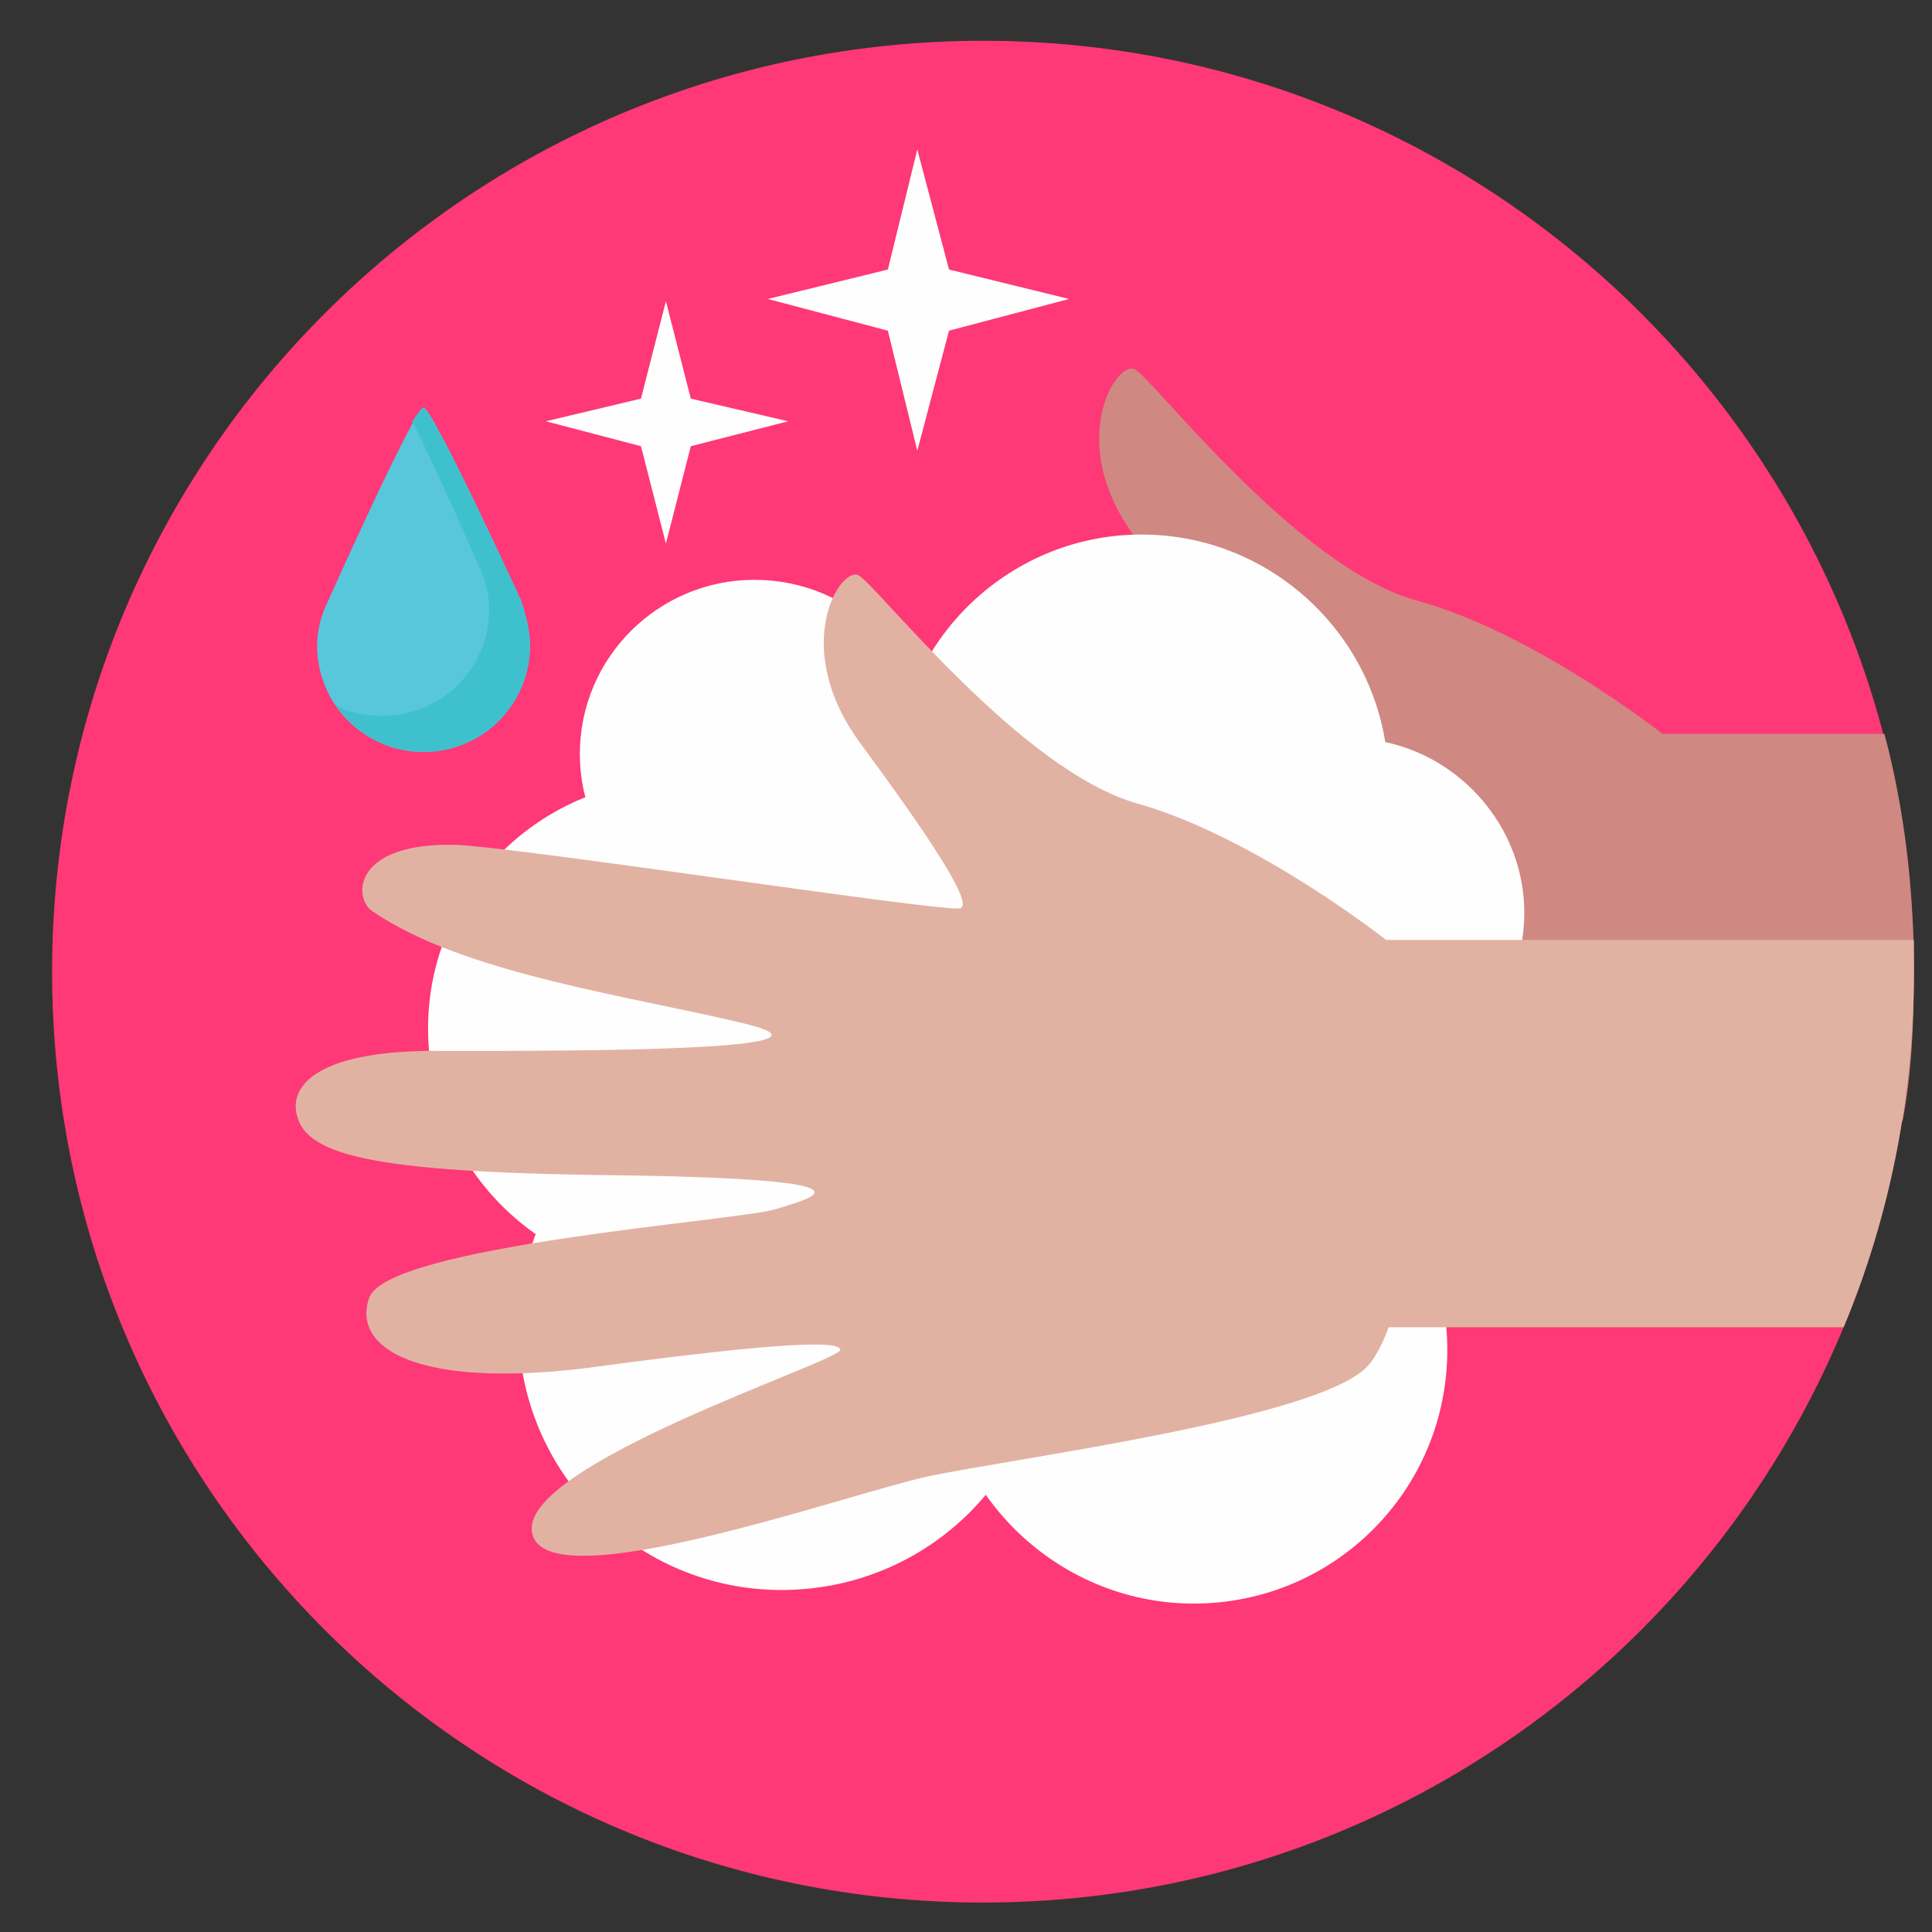 <?xml version="1.0" encoding="UTF-8"?>
<!DOCTYPE svg PUBLIC "-//W3C//DTD SVG 1.1//EN" "http://www.w3.org/Graphics/SVG/1.1/DTD/svg11.dtd">
<!-- Creator: CorelDRAW X7 -->
<svg xmlns="http://www.w3.org/2000/svg" xml:space="preserve" width="0.853in" height="0.853in" version="1.1" style="shape-rendering:geometricPrecision; text-rendering:geometricPrecision; image-rendering:optimizeQuality; fill-rule:evenodd; clip-rule:evenodd"
viewBox="0 0 853 853"
 xmlns:xlink="http://www.w3.org/1999/xlink">
 <rect x="0" y="0" width="853" height="853" fill="#333333" stroke="none"/>
 <defs>
  <style type="text/css">
   <![CDATA[
    .fil4 {fill:#E1B2A2}
    .fil1 {fill:#D08882}
    .fil6 {fill:#58C7DC}
    .fil7 {fill:#3FC1CD}
    .fil3 {fill:#FEFEFE;fill-rule:nonzero}
    .fil5 {fill:#E1B2A2;fill-rule:nonzero}
    .fil2 {fill:#D08882;fill-rule:nonzero}
    .fil0 {fill:#FF3877;fill-rule:nonzero}
   ]]>
  </style>
 </defs>
 <g id="Layer_x0020_1">
  <path class="fil0" d="M845 429c0,227 -184,411 -411,411 -227,0 -411,-184 -411,-411 0,-227 184,-411 411,-411 227,0 411,184 411,411z"/>
  <path class="fil1" d="M676 495l0 -171 156 0c9,34 13,69 13,105l0 0c0,23 -1,45 -5,66l-164 0z"/>
  <path class="fil2" d="M734 324c0,0 -57,-45 -109,-59 -53,-15 -116,-98 -124,-102 -8,-4 -31,32 0,74 31,42 51,71 44,73 -6,2 -195,-27 -223,-27 -44,-1 -44,23 -36,28 39,28 115,38 165,50 49,12 -73,13 -132,12 -59,0 -69,17 -67,28 4,19 38,26 149,28 112,1 79,10 62,15 -16,5 -170,15 -178,38 -8,23 22,40 96,31 73,-10 111,-12 111,-8 0,5 -142,52 -136,81 7,30 138,-17 175,-25 36,-8 170,-24 194,-48 24,-23 35,-170 9,-189z"/>
  <path class="fil3" d="M673 403c0,43 -35,77 -77,77 -42,0 -77,-34 -77,-77 0,-42 35,-77 77,-77 42,0 77,35 77,77z"/>
  <path class="fil3" d="M639 596c0,62 -50,112 -112,112 -61,0 -112,-50 -112,-112 0,-62 51,-112 112,-112 62,0 112,50 112,112z"/>
  <path class="fil3" d="M613 345c0,61 -49,109 -109,109 -60,0 -109,-48 -109,-109 0,-60 49,-109 109,-109 60,0 109,49 109,109z"/>
  <path class="fil3" d="M527 429c0,42 -34,77 -76,77 -43,0 -77,-35 -77,-77 0,-43 34,-77 77,-77 42,0 76,34 76,77z"/>
  <path class="fil3" d="M410 333c0,42 -34,77 -77,77 -42,0 -77,-35 -77,-77 0,-43 35,-77 77,-77 43,0 77,34 77,77z"/>
  <path class="fil3" d="M410 454c0,61 -49,111 -110,111 -61,0 -111,-50 -111,-111 0,-61 50,-110 111,-110 61,0 110,49 110,110z"/>
  <path class="fil3" d="M462 586c0,64 -52,116 -117,116 -64,0 -116,-52 -116,-116 0,-64 52,-116 116,-116 65,0 117,52 117,116z"/>
  <path class="fil4" d="M555 586l0 -171 290 0c0,5 0,9 0,14l0 0c0,56 -11,109 -31,157l-259 0z"/>
  <path class="fil5" d="M612 415c0,0 -57,-45 -109,-60 -52,-14 -116,-97 -124,-101 -8,-4 -30,31 0,73 31,42 51,72 45,74 -7,2 -195,-27 -223,-28 -45,-1 -45,23 -37,29 40,28 116,38 165,50 50,12 -73,12 -132,12 -58,-1 -69,16 -66,28 4,19 37,26 149,27 112,2 78,10 62,15 -17,5 -171,16 -179,39 -8,23 23,40 96,31 74,-10 112,-13 112,-8 0,5 -143,51 -136,81 6,30 138,-17 174,-25 37,-8 170,-25 194,-48 25,-24 35,-170 9,-189z"/>
  <path class="fil6" d="M230 265c2,6 4,13 4,20 0,26 -21,47 -47,47 -26,0 -47,-21 -47,-47 0,-7 2,-14 5,-20 0,0 38,-85 42,-85 4,0 43,85 43,85z"/>
  <path class="fil7" d="M230 265c0,0 -39,-85 -43,-85 -1,0 -2,2 -5,6 13,26 29,63 29,63 3,6 5,13 5,20 0,26 -21,47 -47,47 -7,0 -15,-1 -21,-5 9,13 23,21 39,21 26,0 47,-21 47,-47 0,-7 -2,-14 -4,-20z"/>
  <polygon class="fil3" points="294,133 305,176 348,186 305,197 294,240 283,197 241,186 283,176 "/>
  <polygon class="fil3" points="405,66 419,119 472,132 419,146 405,199 392,146 339,132 392,119 "/>
 </g>
</svg>
